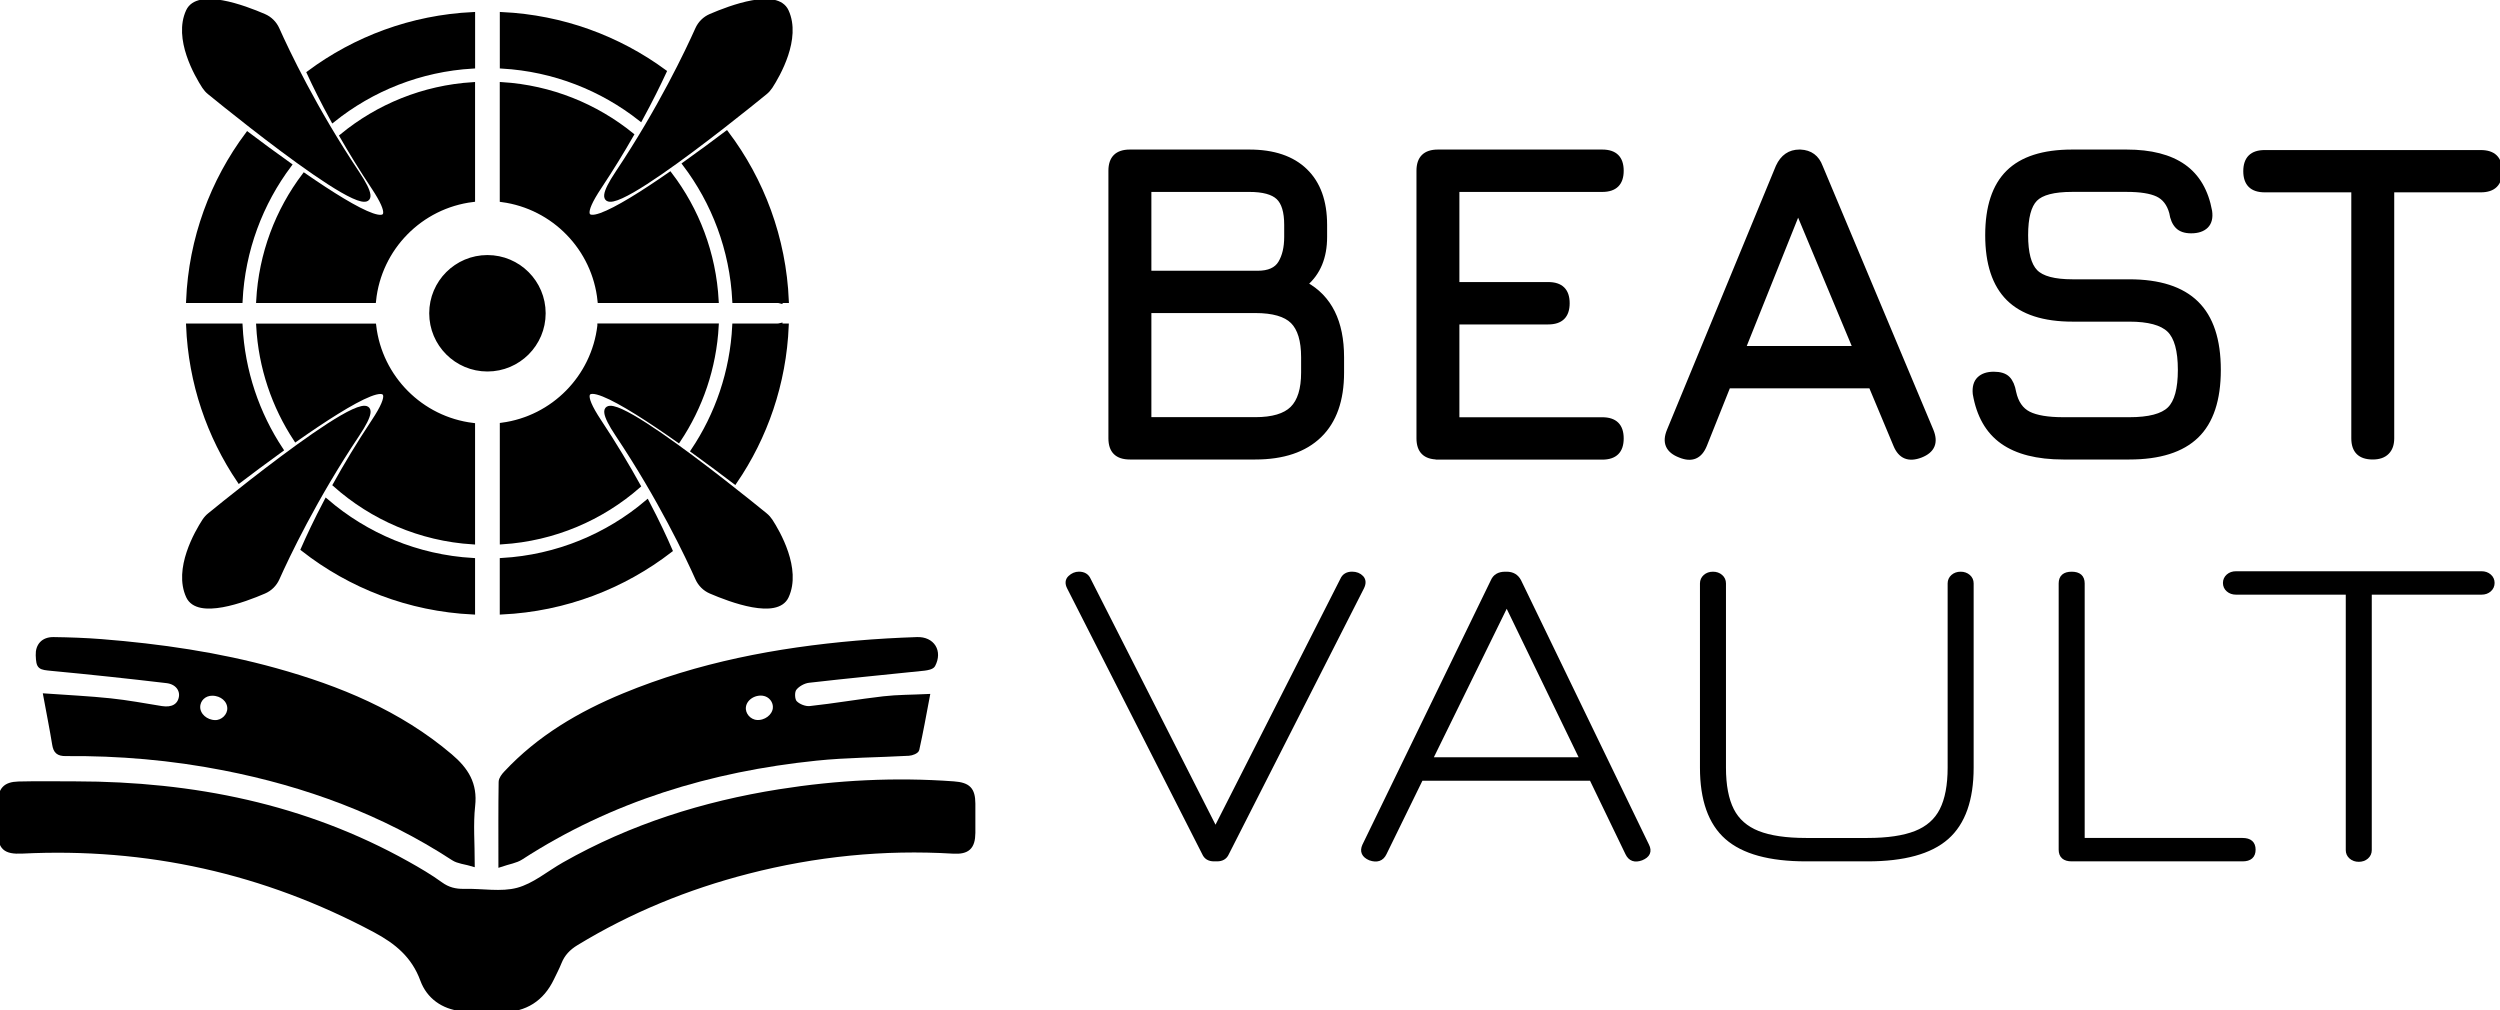 <?xml version="1.0" encoding="utf-8"?>
<!-- Generator: Adobe Illustrator 25.4.1, SVG Export Plug-In . SVG Version: 6.00 Build 0)  -->
<svg fill="currentColor" stroke="currentColor" version="1.1" id="Capa_1" xmlns="http://www.w3.org/2000/svg" xmlns:xlink="http://www.w3.org/1999/xlink" x="0px" y="0px"
	 viewBox="0 0 555.66 224.52" style="enable-background:new 0 0 555.66 224.52;" xml:space="preserve">
<g>
	<g>
		<path d="M251.13,101.63c-2.85,0-4.27-1.4-4.27-4.21V37.95c0-2.8,1.42-4.21,4.27-4.21h26.55c5.39,0,9.54,1.4,12.44,4.21
			c2.9,2.8,4.35,6.81,4.35,12.02v2.7c0,4.51-1.44,7.99-4.32,10.46c5.39,2.97,8.09,8.39,8.09,16.27v3.4c0,6.14-1.65,10.81-4.96,14.02
			c-3.31,3.2-8.06,4.81-14.27,4.81H251.13z M255.41,60.68h24.11c2.48,0,4.16-0.75,5.06-2.25c0.9-1.5,1.35-3.42,1.35-5.76v-2.7
			c0-2.9-0.61-4.93-1.83-6.08c-1.22-1.15-3.36-1.73-6.41-1.73h-22.28V60.68z M255.41,93.22h23.6c3.83,0,6.57-0.81,8.21-2.43
			c1.64-1.62,2.47-4.28,2.47-7.99v-3.4c0-3.7-0.8-6.35-2.39-7.94c-1.59-1.58-4.36-2.38-8.29-2.38h-23.6V93.22z"/>
		<path d="M319.6,101.63c-2.85,0-4.27-1.4-4.27-4.21V37.95c0-2.8,1.42-4.21,4.27-4.21h36.52c2.85,0,4.27,1.4,4.27,4.21
			c0,2.8-1.42,4.21-4.27,4.21h-32.25v21.03h20.24c2.85,0,4.27,1.4,4.27,4.21c0,2.8-1.42,4.21-4.27,4.21h-20.24v21.63h32.25
			c2.85,0,4.27,1.4,4.27,4.21c0,2.8-1.42,4.21-4.27,4.21H319.6z"/>
		<path d="M373.41,101.23c-2.71-1.03-3.53-2.87-2.44-5.51l24.21-58.68c1.02-2.2,2.61-3.3,4.78-3.3h0.2c2.2,0.1,3.7,1.2,4.48,3.3
			l24.62,58.68c1.08,2.64,0.31,4.47-2.34,5.51c-2.68,1.03-4.54,0.27-5.6-2.3l-5.49-13.12h-31.69l-5.24,13.12
			C377.85,101.53,376.02,102.3,373.41,101.23z M387.5,77.4h24.82l-12.67-30.34L387.5,77.4z"/>
		<path d="M458.61,101.63c-5.8,0-10.32-1.15-13.56-3.45c-3.24-2.3-5.26-5.86-6.08-10.66c-0.14-1.47,0.17-2.57,0.92-3.3
			c0.75-0.73,1.83-1.1,3.26-1.1c1.42,0,2.47,0.33,3.13,1c0.66,0.67,1.11,1.7,1.35,3.1c0.51,2.3,1.6,3.88,3.28,4.73
			c1.68,0.85,4.25,1.28,7.71,1.28h14.65c4.37,0,7.35-0.78,8.93-2.33c1.58-1.55,2.36-4.45,2.36-8.69c0-4.31-0.81-7.25-2.44-8.84
			c-1.63-1.58-4.58-2.38-8.85-2.38h-12.61c-6.41,0-11.16-1.54-14.27-4.63c-3.1-3.09-4.65-7.78-4.65-14.09
			c0-6.27,1.53-10.93,4.6-13.97c3.07-3.04,7.81-4.56,14.22-4.56h12.11c5.39,0,9.62,1.09,12.69,3.25c3.07,2.17,5.01,5.49,5.82,9.96
			c0.2,1.44-0.07,2.53-0.81,3.28c-0.75,0.75-1.87,1.13-3.36,1.13c-1.36,0-2.37-0.35-3.05-1.05c-0.68-0.7-1.12-1.72-1.32-3.05
			c-0.54-1.97-1.58-3.31-3.1-4.03c-1.53-0.72-3.81-1.08-6.87-1.08h-12.11c-4.07,0-6.8,0.71-8.19,2.13
			c-1.39,1.42-2.09,4.08-2.09,7.99c0,3.94,0.71,6.64,2.14,8.11c1.42,1.47,4.17,2.2,8.24,2.2h12.61c6.68,0,11.66,1.6,14.93,4.81
			c3.27,3.2,4.91,8.14,4.91,14.82c0,6.64-1.63,11.54-4.88,14.69c-3.26,3.15-8.24,4.73-14.95,4.73H458.61z"/>
		<path d="M527.38,101.63c-1.42,0-2.49-0.35-3.2-1.05s-1.07-1.75-1.07-3.15V42.25h-19.74c-1.42,0-2.49-0.35-3.2-1.05
			s-1.07-1.75-1.07-3.15c0-1.4,0.36-2.45,1.07-3.15c0.71-0.7,1.78-1.05,3.2-1.05h48.02c1.42,0,2.49,0.35,3.2,1.05
			c0.71,0.7,1.07,1.75,1.07,3.15c0,1.4-0.36,2.45-1.07,3.15c-0.71,0.7-1.78,1.05-3.2,1.05h-19.74v55.17c0,1.34-0.36,2.37-1.09,3.1
			C529.83,101.26,528.77,101.63,527.38,101.63z"/>
	</g>
	<g>
		<path d="M269.83,190.95c-1.06,0-1.78-0.43-2.16-1.3l-30.03-59.08c-0.46-0.9-0.39-1.63,0.2-2.18c0.59-0.55,1.24-0.83,1.96-0.83
			c1.06,0,1.78,0.43,2.16,1.3l29.06,57.23h-1.71l29.06-57.23c0.38-0.87,1.1-1.3,2.16-1.3c0.87,0,1.56,0.28,2.08,0.83
			c0.51,0.55,0.54,1.28,0.09,2.18l-30.03,59.08c-0.38,0.87-1.1,1.3-2.16,1.3H269.83z"/>
		<path d="M304.52,190.75c-1.4-0.6-1.82-1.54-1.25-2.8l28.55-58.78c0.46-1.07,1.36-1.6,2.73-1.6h0.34c1.25,0,2.16,0.53,2.73,1.6
			l28.44,58.78c0.64,1.27,0.23,2.2-1.25,2.8c-1.44,0.53-2.46,0.17-3.07-1.1l-8.02-16.62h-37.88l-8.13,16.62
			C307.1,190.92,306.04,191.28,304.52,190.75z M317.89,168.82h33.78l-16.78-34.65L317.89,168.82z"/>
		<path d="M401.43,190.95c-8.08,0-13.94-1.61-17.6-4.83c-3.66-3.22-5.49-8.39-5.49-15.5v-40.95c0-0.6,0.23-1.1,0.68-1.5
			c0.45-0.4,1.02-0.6,1.71-0.6c0.68,0,1.25,0.2,1.71,0.6c0.46,0.4,0.68,0.9,0.68,1.5v40.95c0,3.94,0.6,7.08,1.79,9.44
			c1.19,2.35,3.13,4.05,5.8,5.11c2.67,1.05,6.25,1.58,10.72,1.58h13.65c4.47,0,8.05-0.53,10.72-1.58c2.67-1.05,4.61-2.75,5.8-5.11
			s1.79-5.5,1.79-9.44v-40.95c0-0.6,0.23-1.1,0.68-1.5c0.46-0.4,1.02-0.6,1.71-0.6c0.68,0,1.25,0.2,1.71,0.6
			c0.46,0.4,0.68,0.9,0.68,1.5v40.95c0,7.11-1.83,12.27-5.49,15.5c-3.66,3.22-9.53,4.83-17.6,4.83H401.43z"/>
		<path d="M460.46,190.95c-1.59,0-2.39-0.7-2.39-2.1v-59.18c0-1.4,0.8-2.1,2.39-2.1c1.59,0,2.39,0.7,2.39,2.1v57.08h35.6
			c1.59,0,2.39,0.7,2.39,2.1s-0.8,2.1-2.39,2.1H460.46z"/>
		<path d="M524.27,191.05c-0.68,0-1.25-0.2-1.71-0.6c-0.46-0.4-0.68-0.9-0.68-1.5v-57.28h-24.91c-0.68,0-1.25-0.2-1.71-0.6
			c-0.46-0.4-0.68-0.9-0.68-1.5s0.23-1.1,0.68-1.5c0.46-0.4,1.02-0.6,1.71-0.6h54.6c0.68,0,1.25,0.2,1.71,0.6
			c0.46,0.4,0.68,0.9,0.68,1.5s-0.23,1.1-0.68,1.5c-0.46,0.4-1.02,0.6-1.71,0.6h-24.91v57.28c0,0.6-0.23,1.1-0.68,1.5
			C525.52,190.85,524.95,191.05,524.27,191.05z"/>
	</g>
</g>
<g>
	<g>
		<path d="M16.92,174.17c25.92,0.04,50.75,4.96,73.63,17.76c2.52,1.41,5.04,2.88,7.38,4.58c1.64,1.19,3.28,1.59,5.24,1.55
			c3.98-0.1,8.17,0.74,11.89-0.25c3.68-0.98,6.89-3.75,10.32-5.69c14.91-8.46,30.98-13.52,47.85-16.2
			c12.85-2.04,25.77-2.7,38.76-1.75c3.24,0.24,4.28,1.28,4.3,4.44c0.01,2.17,0.02,4.35,0,6.52c-0.03,3.18-1.23,4.3-4.43,4.11
			c-15.45-0.93-30.66,0.62-45.64,4.48c-13.47,3.47-26.22,8.68-38.12,15.92c-1.76,1.07-3.02,2.38-3.77,4.27
			c-0.48,1.21-1.1,2.36-1.66,3.54c-2.22,4.65-5.95,6.98-11.05,7.05c-3.03,0.04-6.09,0.08-9.1-0.25c-4.04-0.45-7.24-2.7-8.62-6.45
			c-1.96-5.35-5.71-8.45-10.56-11.04c-24.56-13.11-50.7-18.91-78.47-17.53C1.12,189.4,0,188.4,0,184.67c0-2.03-0.01-4.06,0.01-6.08
			c0.03-3.06,1.08-4.31,4.1-4.39C8.38,174.09,12.65,174.17,16.92,174.17z"/>
		<path d="M111.28,192.19c0-6.69-0.04-12.55,0.05-18.4c0.01-0.67,0.61-1.43,1.12-1.97c7.36-7.88,16.42-13.2,26.28-17.27
			c16.55-6.83,33.91-10.12,51.65-11.66c4.47-0.39,8.95-0.64,13.44-0.79c3.45-0.12,5.18,2.68,3.57,5.72
			c-0.25,0.47-1.28,0.67-1.97,0.75c-8.55,0.9-17.11,1.7-25.66,2.69c-1.15,0.13-2.54,0.9-3.2,1.81c-0.5,0.7-0.44,2.47,0.13,3.09
			c0.73,0.8,2.25,1.39,3.34,1.27c5.46-0.59,10.88-1.54,16.34-2.17c3.13-0.36,6.31-0.33,9.79-0.5c-0.8,4.21-1.48,8.04-2.33,11.83
			c-0.1,0.43-1.18,0.86-1.83,0.89c-6.86,0.39-13.76,0.38-20.59,1.09c-23.5,2.43-45.61,9.09-65.61,22.04
			C114.64,191.36,113.12,191.57,111.28,192.19z M165.29,157.12c-0.19,1.67,1.16,3.26,2.88,3.4c1.97,0.16,3.88-1.26,4.1-3.04
			c0.19-1.61-1.01-3.12-2.66-3.34C167.51,153.87,165.5,155.26,165.29,157.12z"/>
		<path d="M10.12,154.64c5.07,0.36,9.76,0.58,14.42,1.07c3.81,0.4,7.59,1.11,11.37,1.72c2.37,0.38,3.99-0.5,4.34-2.44
			c0.31-1.73-0.9-3.38-3.17-3.65c-8.47-1-16.95-1.91-25.44-2.71c-2.85-0.27-3.09-0.27-3.2-3c-0.08-2.15,1.17-3.56,3.46-3.53
			c3.55,0.05,7.1,0.17,10.63,0.45c13.08,1.04,26.03,2.91,38.7,6.43c14.12,3.93,27.48,9.4,38.85,19.05
			c3.57,3.03,5.58,6.19,5.03,11.08c-0.45,4.06-0.09,8.21-0.09,12.97c-1.69-0.5-3.17-0.6-4.25-1.3
			C85.14,180.59,68,174.31,49.78,170.74c-11.62-2.28-23.36-3.29-35.18-3.19c-1.68,0.01-2.26-0.57-2.51-2.12
			C11.54,162.02,10.85,158.63,10.12,154.64z M51.02,157.44c-0.02-1.84-1.69-3.29-3.82-3.31c-1.81-0.02-3.21,1.32-3.2,3.05
			c0.02,1.8,1.74,3.33,3.81,3.37C49.52,160.58,51.04,159.1,51.02,157.44z"/>
	</g>
	<g>
		<path d="M58.69,3.58c1.31,0.56,2.35,1.6,2.93,2.9c2.13,4.77,8.24,17.7,17.77,31.97c12.63,18.92-27.21-13.31-32.82-17.89
			c-0.46-0.37-0.85-0.81-1.18-1.31c-1.64-2.53-6.38-10.69-3.56-16.77C43.99-2.16,54.23,1.65,58.69,3.58z"/>
		<path d="M157.94,3.58c-1.31,0.56-2.35,1.6-2.93,2.9c-2.13,4.77-8.24,17.7-17.77,31.97c-12.63,18.92,27.21-13.31,32.82-17.89
			c0.46-0.37,0.85-0.81,1.18-1.31c1.64-2.53,6.38-10.69,3.56-16.77C172.65-2.16,162.41,1.65,157.94,3.58z"/>
		<path d="M58.71,131.46c1.31-0.56,2.35-1.6,2.93-2.9c2.13-4.77,8.24-17.7,17.77-31.97c12.63-18.92-27.21,13.31-32.82,17.89
			c-0.46,0.37-0.85,0.81-1.18,1.31c-1.64,2.53-6.38,10.69-3.56,16.77C44.01,137.2,54.25,133.39,58.71,131.46z"/>
		<path d="M157.96,131.46c-1.31-0.56-2.35-1.6-2.93-2.9c-2.13-4.77-8.24-17.7-17.77-31.97c-12.63-18.92,27.21,13.31,32.82,17.89
			c0.46,0.37,0.85,0.81,1.18,1.31c1.64,2.53,6.38,10.69,3.56,16.77C172.67,137.2,162.43,133.39,157.96,131.46z"/>
		<g>
			<g>
				<g>
					<path d="M142.36,26.42c2.23-4.1,3.98-7.65,5.29-10.48c-10.2-7.48-22.61-12.12-36.06-12.76v11.56
						C123.17,15.41,133.79,19.67,142.36,26.42z"/>
					<path d="M133.17,41.64c2.76-4.16,5.15-8.08,7.2-11.67c-7.97-6.44-17.92-10.54-28.79-11.22v25.67
						c11.5,1.54,20.54,10.81,21.73,22.42h25.93c-0.57-10.53-4.33-20.22-10.34-28.1C137,46.99,125.12,53.78,133.17,41.64z"/>
					<path d="M161.49,29.6c-2.62,1.98-5.89,4.4-9.31,6.84c6.47,8.53,10.51,19.01,11.08,30.4h9.51c0.23,0,0.44,0.03,0.66,0.09v-0.09
						h1.4C174.24,52.89,169.37,40.05,161.49,29.6z"/>
				</g>
				<g>
					<path d="M83.08,66.85c1.2-11.7,10.38-21.03,22.01-22.45V18.76c-11.02,0.69-21.09,4.88-29.11,11.48
						c2.02,3.52,4.36,7.35,7.06,11.41c7.98,12.04-3.63,5.46-15.42-2.68C61.7,46.8,58,56.41,57.44,66.85H83.08z"/>
					<path d="M105.1,14.74V3.18C91.49,3.83,78.95,8.57,68.69,16.2C70,19.05,71.76,22.6,74,26.69
						C82.62,19.78,93.36,15.42,105.1,14.74z"/>
					<path d="M64.33,36.66c-3.4-2.42-6.67-4.83-9.31-6.83c-7.78,10.41-12.59,23.17-13.16,37.02h2.05h0.41h9.1
						C53.98,55.55,57.96,45.15,64.33,36.66z"/>
				</g>
			</g>
			<g>
				<g>
					<path d="M133.27,72.41c-1.34,11.43-10.31,20.52-21.68,22.04v26.04c11.57-0.73,22.1-5.31,30.3-12.49
						c-2.37-4.28-5.24-9.12-8.71-14.35c-8.47-12.78,5.14-4.58,17.61,4.21c4.91-7.36,7.95-16.07,8.46-25.46H133.27z"/>
					<path d="M111.58,124.52v11.56c14.04-0.67,26.94-5.7,37.38-13.76c-1.12-2.6-2.81-6.26-5.14-10.69
						C135.02,119.08,123.84,123.81,111.58,124.52z"/>
					<path d="M173.42,72.41v-0.09c-0.21,0.05-0.43,0.09-0.66,0.09h-9.51c-0.51,10.25-3.83,19.77-9.21,27.79
						c3.57,2.58,6.86,5.05,9.28,6.89c6.8-9.95,10.96-21.85,11.49-34.68H173.42z"/>
				</g>
				<g>
					<path d="M74.48,107.74c8.25,7.33,18.89,12.03,30.61,12.76V94.5c-11.51-1.41-20.62-10.56-21.97-22.08H57.44
						c0.5,9.29,3.49,17.92,8.31,25.24c12.39-8.7,25.7-16.66,17.29-3.99C79.65,98.78,76.82,103.52,74.48,107.74z"/>
					<path d="M72.53,111.36c-2.32,4.4-4.02,8.06-5.17,10.69c10.5,8.22,23.53,13.35,37.73,14.03v-11.56
						C92.69,123.8,81.38,118.97,72.53,111.36z"/>
					<path d="M53.42,72.41h-9.1h-0.41h-2.05c0.52,12.73,4.62,24.54,11.32,34.45c2.46-1.87,5.75-4.33,9.29-6.89
						C57.19,92,53.93,82.57,53.42,72.41z"/>
				</g>
			</g>
		</g>
		<circle cx="108.34" cy="69.63" r="12.44"/>
	</g>
</g>
</svg>
